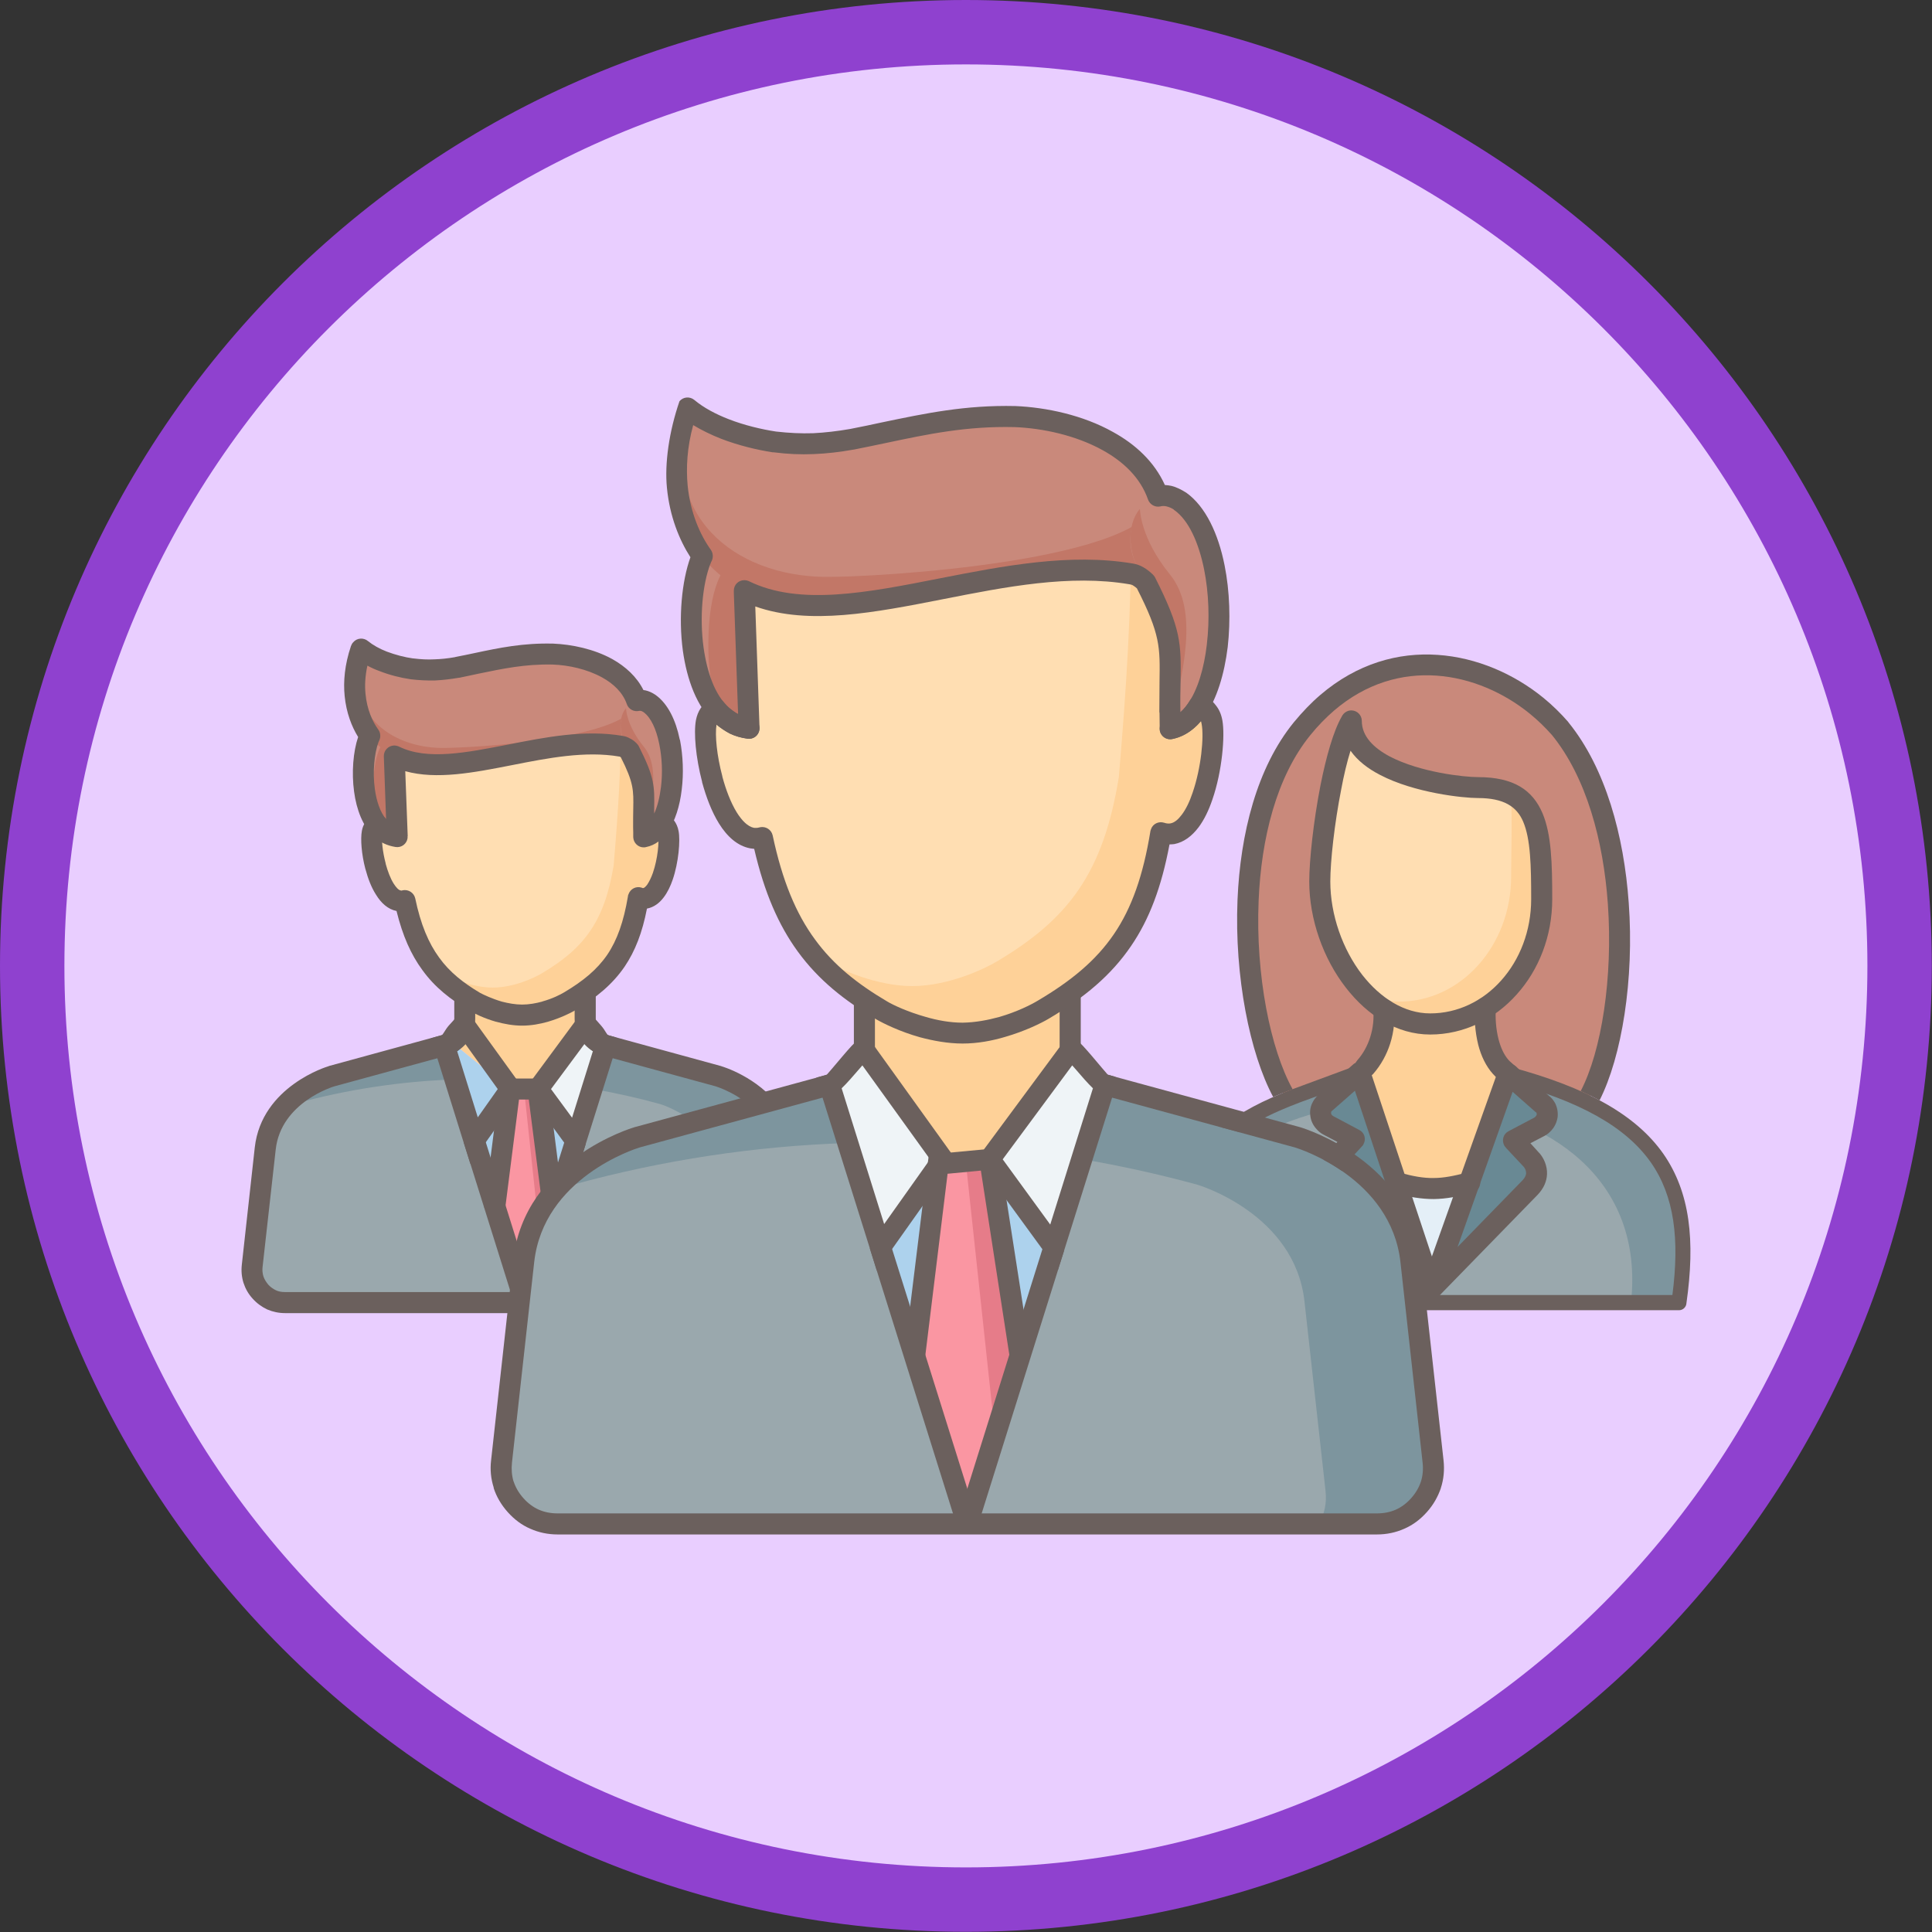 <svg width="30" height="30" viewBox="0 0 30 30" fill="none" xmlns="http://www.w3.org/2000/svg">
<rect x="0" y="0" width="30" height="30" fill="#333333" stroke="none"/>
<g clip-path="url(#clip0_1406_1603)">
<path d="M29.497 14.999C29.497 23.006 23.006 29.497 14.999 29.497C6.991 29.497 0.5 23.006 0.5 14.999C0.5 6.991 6.991 0.5 14.999 0.5C23.006 0.5 29.497 6.991 29.497 14.999Z" fill="#E9CEFF" stroke="#8F41CF"/>
<path fill-rule="evenodd" clip-rule="evenodd" d="M9.087 15.392V15.817C9.087 15.972 9.164 16.107 9.288 16.184L8.352 16.942H7.95L7.014 16.184C7.137 16.107 7.215 15.972 7.215 15.817V15.458C7.267 15.492 7.321 15.524 7.376 15.556C7.476 15.616 7.798 15.762 8.108 15.762C8.429 15.762 8.74 15.613 8.843 15.55C8.929 15.498 9.012 15.447 9.087 15.392Z" fill="#FED198"/>
<path fill-rule="evenodd" clip-rule="evenodd" d="M6.124 11.7C6.184 9.943 9.963 9.788 10.023 11.7C10.023 12.116 10.017 12.486 10.006 12.811C10.109 12.751 10.339 12.722 10.379 12.934C10.422 13.178 10.284 14.068 9.911 13.939C9.773 14.775 9.475 15.177 8.843 15.55C8.74 15.613 8.43 15.762 8.108 15.762C7.798 15.762 7.476 15.616 7.376 15.556C6.813 15.225 6.469 14.838 6.288 13.985C5.914 14.083 5.731 13.19 5.78 12.931C5.811 12.753 6.035 12.748 6.147 12.785C6.133 12.466 6.124 12.104 6.124 11.7Z" fill="#FED198"/>
<path fill-rule="evenodd" clip-rule="evenodd" d="M6.124 11.7C6.173 10.293 8.599 9.914 9.598 10.795C9.624 10.893 9.641 10.996 9.644 11.105C9.644 11.921 9.598 12.621 9.529 13.437C9.386 14.307 9.073 14.723 8.415 15.113C8.309 15.177 7.985 15.335 7.651 15.335C7.327 15.335 6.994 15.182 6.888 15.119C6.833 15.088 6.782 15.056 6.73 15.021C6.529 14.769 6.385 14.444 6.288 13.985C5.914 14.083 5.731 13.19 5.78 12.931C5.811 12.753 6.035 12.748 6.147 12.785C6.133 12.466 6.124 12.104 6.124 11.7Z" fill="#FFDEB2"/>
<path fill-rule="evenodd" clip-rule="evenodd" d="M5.645 12.027C5.645 12.966 6.167 12.992 6.167 12.992L6.121 11.737C6.104 11.229 5.86 11.117 5.728 11.459C5.679 11.585 5.645 11.774 5.645 12.027Z" fill="#C9897B"/>
<path fill-rule="evenodd" clip-rule="evenodd" d="M5.92 12.874C6.044 12.986 6.167 12.992 6.167 12.992L6.121 11.737C6.118 11.631 6.104 11.542 6.084 11.47C6.012 11.453 5.935 11.516 5.88 11.662C5.831 11.789 5.797 11.978 5.797 12.231C5.797 12.527 5.848 12.73 5.92 12.874Z" fill="#C27767"/>
<path fill-rule="evenodd" clip-rule="evenodd" d="M10.023 12.13C10.023 12.13 9.874 11.625 9.644 11.588C8.292 11.358 6.713 12.371 5.843 11.545C5.624 11.335 5.357 10.792 5.607 10.078C5.607 10.078 6.15 10.543 7.106 10.362C7.45 10.296 8.964 9.836 9.65 10.546C9.963 10.867 9.977 11.114 10.023 11.7V12.13Z" fill="#C27767"/>
<path fill-rule="evenodd" clip-rule="evenodd" d="M5.607 10.078C5.607 10.078 6.15 10.543 7.106 10.362C7.45 10.296 8.964 9.836 9.65 10.546C9.719 10.614 9.839 10.746 9.885 10.879C9.851 11.476 7.293 11.619 6.848 11.614C6.049 11.599 5.34 11.074 5.607 10.078Z" fill="#C9897B"/>
<path fill-rule="evenodd" clip-rule="evenodd" d="M8.206 16.942L7.789 20.227H9.239L8.51 16.911H8.392L8.352 16.942H8.206Z" fill="#ADD2ED"/>
<path fill-rule="evenodd" clip-rule="evenodd" d="M9.997 12.995C9.974 12.099 10.083 12.254 9.69 11.502C9.512 11.163 9.793 10.721 10.089 10.927C10.589 11.28 10.551 12.883 9.997 12.995Z" fill="#C9897B"/>
<path fill-rule="evenodd" clip-rule="evenodd" d="M9.997 12.995C9.974 12.099 10.083 12.254 9.69 11.502C9.632 11.39 9.595 11.146 9.721 10.996C9.721 10.996 9.721 11.255 9.994 11.591C10.267 11.924 10.106 12.498 9.997 12.995Z" fill="#C27767"/>
<path fill-rule="evenodd" clip-rule="evenodd" d="M9.288 16.184C9.325 16.204 9.363 16.222 9.406 16.233L11.157 16.713C11.157 16.713 12.09 16.988 12.185 17.835L12.389 19.658C12.403 19.808 12.36 19.943 12.26 20.055C12.159 20.169 12.03 20.227 11.878 20.227C9.532 20.227 6.773 20.227 4.424 20.227C4.275 20.227 4.146 20.169 4.043 20.055C3.942 19.943 3.899 19.808 3.916 19.658L4.117 17.835C4.212 16.988 5.145 16.713 5.145 16.713L6.899 16.233C6.942 16.222 6.98 16.204 7.014 16.184L7.95 16.942H8.352L9.288 16.184Z" fill="#ADD2ED"/>
<path fill-rule="evenodd" clip-rule="evenodd" d="M7.916 16.911L7.494 20.227H8.777L8.355 16.911H7.916Z" fill="#FA96A2"/>
<path fill-rule="evenodd" clip-rule="evenodd" d="M8.171 17.227L8.481 20.135L8.435 20.227H8.777L8.361 16.951L8.358 16.936L8.355 16.911H8.137L8.14 16.942L8.171 17.227Z" fill="#E67C89"/>
<path fill-rule="evenodd" clip-rule="evenodd" d="M6.899 16.233L5.145 16.713C5.145 16.713 4.212 16.988 4.117 17.835L3.916 19.658C3.899 19.808 3.942 19.943 4.043 20.055C4.146 20.169 4.275 20.227 4.427 20.227H8.151L7.396 17.815L6.899 16.233Z" fill="#9AA8AD"/>
<path fill-rule="evenodd" clip-rule="evenodd" d="M6.899 16.233L5.145 16.713C5.145 16.713 4.694 16.845 4.39 17.209C4.49 17.163 4.562 17.143 4.562 17.143C5.389 16.916 6.227 16.79 7.066 16.761L6.899 16.233Z" fill="#7D959E"/>
<path fill-rule="evenodd" clip-rule="evenodd" d="M9.406 16.233L11.157 16.713C11.157 16.713 12.09 16.988 12.185 17.835L12.389 19.658C12.403 19.808 12.36 19.943 12.259 20.055C12.159 20.169 12.03 20.227 11.878 20.227H8.151L8.909 17.815L9.406 16.233Z" fill="#9AA8AD"/>
<path fill-rule="evenodd" clip-rule="evenodd" d="M9.406 16.233L11.157 16.713C11.157 16.713 12.09 16.988 12.185 17.835L12.389 19.658C12.403 19.808 12.36 19.943 12.26 20.055C12.159 20.169 12.03 20.227 11.878 20.227H11.347C11.401 20.138 11.421 20.037 11.41 19.928L11.22 18.206C11.131 17.402 10.247 17.143 10.247 17.143C9.897 17.046 9.546 16.968 9.193 16.908L9.406 16.233Z" fill="#7D959E"/>
<path fill-rule="evenodd" clip-rule="evenodd" d="M9.096 15.909L8.355 16.911L8.941 17.712L9.406 16.233C9.363 16.222 9.133 15.929 9.096 15.909Z" fill="#EFF4F7"/>
<path d="M24.226 11.315C25.504 12.883 25.297 16.201 24.562 17.229L20.037 17.163C19.305 16.138 18.941 12.883 20.221 11.315C21.499 9.744 23.33 10.27 24.226 11.315Z" fill="#C9897B"/>
<path d="M21.114 16.652L20.132 17.014C18.496 17.626 18.068 18.49 18.409 20.227H26.072C26.342 18.338 25.768 17.31 23.431 16.684C22.46 16.466 21.114 16.652 21.114 16.652Z" fill="#7D959E"/>
<path d="M18.303 18.941C18.292 19.245 18.329 19.813 18.409 20.227H25.326C25.745 16.371 19.331 16.253 18.303 18.941Z" fill="#9AA8AD"/>
<path d="M20.982 11.194C20.698 11.677 20.494 13.121 20.494 13.687C20.494 14.757 21.252 15.9 22.208 15.9C23.164 15.9 23.939 15.033 23.939 13.962C23.939 12.891 23.905 12.228 22.949 12.228C22.596 12.228 20.982 12.039 20.982 11.194Z" fill="#FED198"/>
<path d="M20.982 11.194C20.698 11.677 20.494 13.121 20.494 13.687C20.494 14.327 20.767 14.996 21.192 15.429C21.361 15.51 21.542 15.553 21.728 15.553C22.687 15.553 23.465 14.683 23.465 13.609C23.465 13.23 23.483 12.768 23.462 12.326C23.331 12.262 23.164 12.228 22.949 12.228C22.596 12.228 20.982 12.039 20.982 11.194Z" fill="#FFDEB2"/>
<path d="M21.487 15.673C21.51 15.932 21.444 16.293 21.2 16.569C21.174 16.598 21.146 16.627 21.114 16.652L22.228 20.009L23.431 16.684C23.385 16.647 23.342 16.609 23.305 16.569C23.089 16.331 23.046 15.917 23.066 15.65C22.814 15.814 22.521 15.9 22.208 15.9C21.95 15.9 21.706 15.817 21.487 15.673Z" fill="#FED198"/>
<path fill-rule="evenodd" clip-rule="evenodd" d="M21.682 18.363C22.142 18.493 22.392 18.478 22.822 18.363L22.239 20.009L21.682 18.363Z" fill="#E4EFF7"/>
<path d="M16.845 22.133H18.9" stroke="#6B605D" stroke-width="1" stroke-linecap="round" stroke-linejoin="round"/>
<path fill-rule="evenodd" clip-rule="evenodd" d="M23.417 16.672L23.956 17.146C24.071 17.25 24.04 17.425 23.902 17.496L23.5 17.709L23.778 18.01C23.841 18.076 23.933 18.257 23.758 18.438L22.228 20.009L23.417 16.672Z" fill="#698994"/>
<path fill-rule="evenodd" clip-rule="evenodd" d="M21.114 16.652L20.577 17.126C20.459 17.229 20.494 17.404 20.629 17.476L21.031 17.689L20.752 17.99C20.692 18.056 20.603 18.234 20.772 18.418L22.228 20.009L21.114 16.652Z" fill="#698994"/>
<path fill-rule="evenodd" clip-rule="evenodd" d="M16.618 15.409V16.136C16.618 16.4 16.75 16.629 16.962 16.759L15.363 18.053H14.677L13.078 16.759C13.29 16.629 13.422 16.4 13.422 16.136V15.521C13.508 15.579 13.6 15.636 13.692 15.691C13.864 15.791 14.413 16.044 14.947 16.041C15.492 16.041 16.024 15.782 16.199 15.679C16.348 15.59 16.489 15.501 16.618 15.409Z" fill="#FED198"/>
<path fill-rule="evenodd" clip-rule="evenodd" d="M11.556 9.101C11.659 6.104 18.111 5.84 18.214 9.101C18.214 9.816 18.206 10.445 18.188 11.002C18.361 10.899 18.754 10.85 18.82 11.214C18.898 11.628 18.662 13.15 18.025 12.928C17.789 14.358 17.278 15.042 16.199 15.679C16.024 15.782 15.492 16.041 14.947 16.041C14.413 16.044 13.864 15.791 13.692 15.691C12.733 15.125 12.148 14.462 11.838 13.006C11.2 13.175 10.884 11.651 10.968 11.209C11.025 10.904 11.407 10.893 11.599 10.959C11.57 10.411 11.556 9.796 11.556 9.101Z" fill="#FED198"/>
<path fill-rule="evenodd" clip-rule="evenodd" d="M11.556 9.101C11.639 6.704 15.785 6.055 17.491 7.562C17.534 7.726 17.562 7.901 17.568 8.088C17.568 9.483 17.491 10.68 17.373 12.07C17.129 13.557 16.595 14.269 15.47 14.935C15.289 15.042 14.735 15.309 14.169 15.312C13.612 15.312 13.04 15.05 12.863 14.944C12.771 14.889 12.679 14.832 12.593 14.775C12.251 14.344 12.004 13.79 11.838 13.006C11.2 13.175 10.884 11.651 10.968 11.209C11.025 10.904 11.407 10.893 11.599 10.959C11.57 10.411 11.556 9.796 11.556 9.101Z" fill="#FFDEB2"/>
<path fill-rule="evenodd" clip-rule="evenodd" d="M10.741 9.664C10.741 11.269 11.631 11.309 11.631 11.309L11.553 9.167C11.524 8.3 11.105 8.108 10.881 8.691C10.798 8.909 10.741 9.231 10.741 9.664Z" fill="#C9897B"/>
<path fill-rule="evenodd" clip-rule="evenodd" d="M11.206 11.108C11.421 11.301 11.631 11.309 11.631 11.309L11.553 9.167C11.547 8.986 11.525 8.831 11.487 8.711C11.367 8.685 11.235 8.791 11.14 9.041C11.057 9.256 10.999 9.578 10.999 10.014C10.999 10.517 11.088 10.867 11.206 11.108Z" fill="#C27767"/>
<path fill-rule="evenodd" clip-rule="evenodd" d="M18.214 9.842C18.214 9.842 17.959 8.978 17.565 8.912C15.257 8.521 12.564 10.253 11.079 8.837C10.706 8.481 10.25 7.554 10.675 6.336C10.675 6.336 11.602 7.129 13.233 6.822C13.824 6.71 16.408 5.923 17.58 7.132C18.111 7.683 18.137 8.105 18.214 9.101V9.842Z" fill="#C27767"/>
<path fill-rule="evenodd" clip-rule="evenodd" d="M10.675 6.336C10.675 6.336 11.602 7.129 13.233 6.822C13.824 6.71 16.408 5.923 17.58 7.132C17.697 7.255 17.898 7.476 17.982 7.703C17.918 8.722 13.552 8.969 12.794 8.958C11.427 8.935 10.218 8.036 10.675 6.336Z" fill="#C9897B"/>
<path fill-rule="evenodd" clip-rule="evenodd" d="M15.113 18.053L14.399 23.663H16.879L15.633 18.002H15.432L15.363 18.053H15.113Z" fill="#ADD2ED"/>
<path fill-rule="evenodd" clip-rule="evenodd" d="M18.168 11.318C18.131 9.788 18.317 10.049 17.646 8.765C17.344 8.188 17.824 7.43 18.326 7.786C19.182 8.389 19.119 11.126 18.168 11.318Z" fill="#C9897B"/>
<path fill-rule="evenodd" clip-rule="evenodd" d="M18.168 11.318C18.131 9.788 18.318 10.049 17.646 8.765C17.545 8.576 17.485 8.157 17.7 7.901C17.703 7.904 17.7 8.346 18.165 8.918C18.631 9.489 18.358 10.471 18.168 11.318Z" fill="#C27767"/>
<path fill-rule="evenodd" clip-rule="evenodd" d="M16.962 16.759C17.023 16.796 17.089 16.825 17.16 16.845L20.152 17.663C20.152 17.663 21.746 18.134 21.906 19.581L22.251 22.693C22.28 22.949 22.205 23.181 22.036 23.371C21.863 23.563 21.639 23.663 21.381 23.663C17.376 23.663 12.664 23.663 8.659 23.663C8.401 23.663 8.177 23.563 8.005 23.371C7.835 23.181 7.761 22.949 7.789 22.693L8.134 19.581C8.295 18.134 9.885 17.663 9.885 17.663L12.88 16.845C12.951 16.825 13.018 16.796 13.078 16.759L14.677 18.053H15.363L16.962 16.759Z" fill="#ADD2ED"/>
<path fill-rule="evenodd" clip-rule="evenodd" d="M14.62 18.002L13.899 23.663H16.087L15.366 18.002H14.62Z" fill="#FA96A2"/>
<path fill-rule="evenodd" clip-rule="evenodd" d="M15.05 18.541L15.584 23.509L15.507 23.663H16.087L15.375 18.071L15.372 18.045L15.366 18.002H14.993L14.998 18.053L15.05 18.541Z" fill="#E67C89"/>
<path fill-rule="evenodd" clip-rule="evenodd" d="M12.88 16.845L9.885 17.663C9.885 17.663 8.295 18.134 8.134 19.581L7.789 22.693C7.761 22.949 7.835 23.181 8.005 23.371C8.177 23.563 8.401 23.663 8.659 23.663H15.019L13.727 19.546L12.88 16.845Z" fill="#9AA8AD"/>
<path fill-rule="evenodd" clip-rule="evenodd" d="M12.88 16.845L9.885 17.663C9.885 17.663 9.119 17.89 8.593 18.513C8.771 18.432 8.889 18.398 8.889 18.398C10.304 18.01 11.734 17.795 13.164 17.749L12.88 16.845Z" fill="#7D959E"/>
<path fill-rule="evenodd" clip-rule="evenodd" d="M17.16 16.845L20.152 17.663C20.152 17.663 21.746 18.134 21.906 19.581L22.251 22.693C22.28 22.949 22.205 23.181 22.036 23.371C21.863 23.563 21.639 23.663 21.381 23.663H15.019L16.311 19.546L17.16 16.845Z" fill="#9AA8AD"/>
<path fill-rule="evenodd" clip-rule="evenodd" d="M17.16 16.845L20.152 17.663C20.152 17.663 21.746 18.134 21.906 19.581L22.251 22.693C22.28 22.949 22.205 23.181 22.036 23.371C21.863 23.563 21.639 23.663 21.381 23.663H20.477C20.568 23.511 20.603 23.339 20.583 23.152L20.256 20.21C20.106 18.843 18.599 18.398 18.599 18.398C18.002 18.234 17.399 18.102 16.799 17.999L17.16 16.845Z" fill="#7D959E"/>
<path fill-rule="evenodd" clip-rule="evenodd" d="M13.408 16.288L14.64 18.002L13.672 19.368L12.88 16.845C12.951 16.825 13.348 16.325 13.408 16.288Z" fill="#EFF4F7"/>
<path fill-rule="evenodd" clip-rule="evenodd" d="M16.632 16.288L15.366 18.002L16.368 19.371L17.16 16.845C17.089 16.825 16.692 16.325 16.632 16.288Z" fill="#EFF4F7"/>
<path d="M9.251 15.392V15.817C9.251 15.866 9.262 15.912 9.285 15.949C9.305 15.989 9.337 16.021 9.374 16.044L9.205 16.322C9.116 16.268 9.047 16.193 8.998 16.107C8.952 16.021 8.923 15.923 8.923 15.817V15.392H9.251ZM6.931 16.044C6.968 16.021 7 15.989 7.02 15.949C7.04 15.912 7.054 15.866 7.054 15.817V15.458H7.379V15.817C7.379 15.923 7.353 16.021 7.307 16.107C7.258 16.193 7.186 16.268 7.1 16.322L6.931 16.044Z" fill="#6B605D"/>
<path d="M10.21 12.937C10.207 12.937 10.204 12.934 10.201 12.934C10.118 12.903 10.078 12.808 10.109 12.725C10.144 12.639 10.238 12.598 10.322 12.63C10.376 12.653 10.428 12.687 10.468 12.742C10.5 12.785 10.525 12.839 10.537 12.905C10.566 13.052 10.537 13.394 10.445 13.661C10.411 13.761 10.365 13.856 10.307 13.933C10.238 14.025 10.152 14.088 10.049 14.108H10.046C9.974 14.482 9.862 14.769 9.699 15.01C9.512 15.283 9.262 15.492 8.926 15.691C8.857 15.731 8.702 15.808 8.516 15.863L8.507 15.866C8.386 15.9 8.249 15.926 8.108 15.926C7.967 15.926 7.829 15.9 7.706 15.866H7.703C7.519 15.814 7.361 15.736 7.293 15.696C6.994 15.521 6.75 15.329 6.558 15.062C6.382 14.823 6.253 14.533 6.158 14.149V14.146C6.024 14.12 5.917 14.022 5.837 13.89C5.765 13.778 5.713 13.638 5.676 13.5L5.673 13.491C5.613 13.264 5.596 13.026 5.619 12.903C5.627 12.854 5.645 12.808 5.67 12.774C5.67 12.774 5.765 12.679 5.771 12.673C5.846 12.624 5.946 12.644 5.995 12.722C6.044 12.796 6.018 12.9 5.943 12.949C5.943 12.951 5.94 12.957 5.937 12.96C5.923 13.046 5.94 13.224 5.989 13.408V13.414C6.021 13.529 6.061 13.638 6.113 13.721C6.15 13.778 6.187 13.821 6.222 13.827H6.225C6.23 13.83 6.236 13.83 6.245 13.827L6.253 13.824C6.342 13.807 6.428 13.862 6.448 13.951C6.532 14.355 6.655 14.645 6.819 14.869C6.982 15.096 7.195 15.263 7.456 15.418C7.511 15.447 7.637 15.507 7.792 15.553C7.893 15.579 8.002 15.599 8.108 15.599C8.214 15.599 8.323 15.579 8.418 15.553L8.424 15.55C8.579 15.507 8.702 15.444 8.76 15.409C9.055 15.234 9.271 15.056 9.429 14.826C9.584 14.597 9.684 14.312 9.75 13.922C9.75 13.91 9.753 13.899 9.759 13.887C9.788 13.801 9.879 13.755 9.966 13.784C9.974 13.79 9.983 13.79 9.989 13.79C10.006 13.787 10.026 13.767 10.049 13.738C10.08 13.692 10.112 13.629 10.138 13.554C10.213 13.336 10.238 13.072 10.218 12.963C10.215 12.951 10.213 12.943 10.21 12.937Z" fill="#6B605D"/>
<path d="M5.963 13.098C5.912 13.075 5.866 13.043 5.82 13.003L5.811 12.995C5.636 12.839 5.535 12.572 5.498 12.291C5.458 11.995 5.484 11.671 5.561 11.444C5.461 11.283 5.378 11.068 5.352 10.81C5.329 10.583 5.352 10.322 5.449 10.034C5.458 10.011 5.467 9.991 5.484 9.974C5.541 9.905 5.645 9.897 5.713 9.954C5.791 10.017 5.894 10.075 6.006 10.118C6.141 10.169 6.288 10.207 6.414 10.224H6.42C6.535 10.238 6.644 10.244 6.747 10.238C6.85 10.235 6.954 10.224 7.066 10.204L7.074 10.201C7.192 10.178 7.278 10.161 7.359 10.143C7.763 10.057 8.122 9.983 8.585 9.994H8.59C8.88 10.006 9.225 10.078 9.509 10.235C9.713 10.35 9.888 10.508 9.991 10.715C10.003 10.718 10.014 10.718 10.026 10.721C10.072 10.732 10.121 10.752 10.169 10.784L10.181 10.792C10.37 10.927 10.494 11.183 10.554 11.479C10.557 11.484 10.557 11.49 10.56 11.496C10.606 11.737 10.617 12.01 10.586 12.259C10.557 12.515 10.482 12.753 10.367 12.917C10.281 13.04 10.172 13.124 10.037 13.152C10.026 13.155 10.014 13.158 10 13.158C9.911 13.161 9.836 13.089 9.833 13C9.833 12.949 9.833 12.894 9.831 12.842V12.839C9.831 12.73 9.831 12.641 9.833 12.564C9.839 12.268 9.839 12.153 9.641 11.76C9.638 11.757 9.633 11.754 9.627 11.751H9.63C9.624 11.748 9.621 11.748 9.618 11.748C9.087 11.657 8.507 11.771 7.95 11.881C7.353 11.998 6.782 12.11 6.293 11.975L6.331 12.986H6.328C6.331 12.997 6.328 13.006 6.328 13.018C6.314 13.107 6.23 13.167 6.141 13.152C6.075 13.141 6.018 13.124 5.963 13.098ZM5.995 12.719L5.96 11.743C5.958 11.654 6.029 11.579 6.118 11.576C6.144 11.576 6.173 11.582 6.196 11.593C6.632 11.809 7.241 11.688 7.887 11.562C8.47 11.447 9.081 11.326 9.67 11.427C9.71 11.433 9.75 11.447 9.788 11.47C9.825 11.487 9.856 11.513 9.885 11.542C9.902 11.559 9.914 11.576 9.922 11.593C10.166 12.076 10.164 12.208 10.158 12.567V12.633C10.21 12.521 10.244 12.377 10.264 12.219C10.29 12.004 10.281 11.769 10.238 11.559L10.235 11.545C10.19 11.324 10.109 11.143 9.994 11.059L9.986 11.054C9.974 11.045 9.963 11.042 9.951 11.039C9.94 11.037 9.931 11.037 9.922 11.039C9.842 11.057 9.759 11.011 9.733 10.933C9.67 10.752 9.526 10.617 9.351 10.52C9.116 10.39 8.826 10.327 8.579 10.319C8.154 10.31 7.812 10.382 7.425 10.462C7.324 10.485 7.218 10.505 7.138 10.523L7.12 10.525C6.997 10.546 6.876 10.56 6.759 10.566C6.632 10.569 6.509 10.563 6.38 10.548L6.368 10.546C6.222 10.525 6.049 10.482 5.889 10.419C5.825 10.396 5.762 10.367 5.705 10.336C5.67 10.497 5.662 10.646 5.676 10.778C5.699 11.014 5.782 11.203 5.874 11.329C5.909 11.378 5.914 11.441 5.891 11.493L5.886 11.504L5.883 11.51L5.88 11.519L5.877 11.524C5.811 11.705 5.785 11.987 5.82 12.248C5.846 12.438 5.903 12.613 5.995 12.719Z" fill="#6B605D"/>
<path d="M8.43 18.788L8.211 17.074H8.059L7.841 18.791L7.519 18.751L7.755 16.891L7.775 16.747H7.916H8.355H8.498L8.516 16.891L8.717 18.464C8.616 18.559 8.519 18.668 8.43 18.788Z" fill="#6B605D"/>
<path d="M9.225 16.331C9.142 16.296 9.104 16.202 9.139 16.118C9.176 16.035 9.271 15.998 9.354 16.035L9.457 16.078L11.2 16.555L11.206 16.558C11.209 16.558 11.766 16.721 12.104 17.186L11.763 17.281C11.49 16.98 11.111 16.868 11.111 16.868L9.363 16.391C9.354 16.388 9.348 16.385 9.34 16.382L9.225 16.331ZM7.993 20.39H4.424C4.33 20.39 4.235 20.37 4.149 20.333C4.065 20.293 3.988 20.238 3.922 20.164C3.856 20.092 3.81 20.009 3.781 19.92C3.753 19.831 3.744 19.736 3.755 19.638L3.956 17.818C4.063 16.862 5.096 16.558 5.096 16.558L5.111 16.552L6.856 16.075C6.871 16.072 6.882 16.067 6.894 16.064C6.908 16.058 6.919 16.052 6.928 16.044C7.005 15.998 7.106 16.021 7.152 16.098C7.201 16.173 7.178 16.273 7.1 16.322C7.077 16.337 7.049 16.351 7.023 16.362C6.997 16.374 6.968 16.382 6.942 16.391L5.194 16.868C5.191 16.868 4.361 17.112 4.281 17.852L4.077 19.676C4.071 19.727 4.077 19.776 4.091 19.822C4.106 19.865 4.132 19.908 4.166 19.948C4.2 19.986 4.241 20.014 4.284 20.035C4.324 20.055 4.373 20.063 4.424 20.063H8.03L7.993 20.39Z" fill="#6B605D"/>
<path d="M7.338 15.814L8.062 16.816L8.128 16.911L8.062 17.006L7.496 17.804L7.304 18.073L7.206 17.761L6.744 16.282L6.692 16.121L6.856 16.075C6.879 16.07 6.905 16.001 6.965 15.929C7.031 15.857 7.086 15.791 7.12 15.768L7.25 15.688L7.338 15.814ZM7.729 16.911L7.192 16.164C7.158 16.204 7.12 16.247 7.086 16.282L7.419 17.35L7.729 16.911Z" fill="#6B605D"/>
<path d="M9.11 16.164L8.556 16.911L8.883 17.356L9.219 16.282C9.182 16.245 9.144 16.204 9.11 16.164ZM8.226 16.813L8.966 15.811L9.055 15.691L9.182 15.768C9.219 15.791 9.274 15.857 9.337 15.929C9.4 16.001 9.423 16.07 9.446 16.075L9.569 16.11V16.233V16.256L9.561 16.282L9.096 17.761L9.001 18.068L8.809 17.809L8.223 17.005L8.154 16.911L8.226 16.813Z" fill="#6B605D"/>
<path d="M7.996 20.178L8.028 20.078L8.016 20.184L7.996 20.178ZM8.435 18.783L8.786 17.663L9.096 17.761L8.935 18.277C8.757 18.412 8.582 18.579 8.435 18.783Z" fill="#6B605D"/>
<path d="M7.996 20.276L7.201 17.741L7.514 17.643L8.102 19.52C8.085 19.587 8.074 19.655 8.068 19.73L8.008 20.273L7.996 20.276Z" fill="#6B605D"/>
<path d="M19.77 17.034C19.409 16.362 19.167 15.165 19.216 13.974C19.259 12.949 19.515 11.921 20.092 11.214C20.224 11.054 20.362 10.91 20.503 10.79C21.074 10.302 21.714 10.126 22.326 10.169C22.931 10.21 23.511 10.465 23.965 10.835C24.106 10.95 24.235 11.077 24.35 11.209L24.355 11.217C24.933 11.929 25.217 12.977 25.291 14.02C25.378 15.214 25.182 16.408 24.838 17.086C24.746 17.037 24.648 16.988 24.545 16.942C24.869 16.319 25.047 15.185 24.967 14.04C24.898 13.055 24.634 12.073 24.1 11.415C23.997 11.298 23.882 11.186 23.758 11.085C23.354 10.755 22.84 10.528 22.305 10.491C21.771 10.454 21.215 10.606 20.715 11.034C20.589 11.143 20.465 11.269 20.347 11.415C19.819 12.064 19.584 13.023 19.544 13.985C19.495 15.142 19.727 16.293 20.072 16.914C19.966 16.951 19.865 16.994 19.77 17.034Z" fill="#6B605D"/>
<path d="M21.143 16.767L20.172 17.123L20.166 17.126C19.799 17.264 19.498 17.413 19.253 17.582L18.966 17.505C19.251 17.275 19.621 17.08 20.083 16.908L20.092 16.905L21.071 16.543C21.08 16.54 21.088 16.538 21.097 16.538C21.1 16.538 21.151 16.529 21.24 16.52C21.229 16.538 21.215 16.555 21.2 16.569C21.174 16.598 21.146 16.627 21.114 16.652L21.151 16.767H21.143ZM23.276 16.535C23.333 16.543 23.391 16.555 23.448 16.566C23.451 16.566 23.457 16.569 23.46 16.569C24.657 16.891 25.406 17.318 25.826 17.913C26.245 18.513 26.325 19.265 26.187 20.235C26.184 20.296 26.133 20.345 26.072 20.345H21.909L21.884 20.109H25.969C26.081 19.242 26.001 18.573 25.633 18.048C25.248 17.502 24.542 17.1 23.399 16.796H23.396L23.391 16.793L23.431 16.684C23.385 16.647 23.342 16.609 23.305 16.569C23.296 16.558 23.285 16.546 23.276 16.535Z" fill="#6B605D"/>
<path d="M21.324 15.688C21.318 15.596 21.384 15.518 21.473 15.51C21.562 15.504 21.642 15.57 21.648 15.659C21.662 15.82 21.648 16.015 21.585 16.21C21.533 16.371 21.447 16.535 21.321 16.678C21.26 16.744 21.157 16.753 21.091 16.692C21.025 16.632 21.016 16.529 21.077 16.463C21.171 16.357 21.235 16.233 21.275 16.11C21.324 15.96 21.335 15.808 21.324 15.688ZM23.529 16.552C23.6 16.606 23.615 16.71 23.56 16.782C23.506 16.853 23.405 16.868 23.333 16.813C23.305 16.793 23.279 16.77 23.256 16.75C23.233 16.73 23.21 16.704 23.184 16.678C23.072 16.555 22.997 16.391 22.954 16.224C22.903 16.018 22.891 15.803 22.903 15.639C22.908 15.55 22.989 15.481 23.078 15.487C23.167 15.495 23.236 15.573 23.227 15.662C23.218 15.797 23.227 15.975 23.27 16.141C23.302 16.262 23.351 16.377 23.425 16.46C23.44 16.474 23.454 16.491 23.474 16.506C23.491 16.523 23.509 16.538 23.529 16.552Z" fill="#6B605D"/>
<path d="M21.639 18.521C21.553 18.495 21.502 18.407 21.525 18.32C21.55 18.234 21.639 18.183 21.726 18.206C21.941 18.266 22.105 18.295 22.262 18.292C22.418 18.292 22.578 18.26 22.782 18.206C22.868 18.183 22.957 18.234 22.98 18.32C23.003 18.409 22.951 18.498 22.865 18.521C22.639 18.582 22.455 18.616 22.265 18.619C22.076 18.619 21.883 18.59 21.639 18.521Z" fill="#6B605D"/>
<path d="M23.526 16.549L24.063 17.026C24.068 17.028 24.071 17.031 24.074 17.034C24.106 17.063 24.129 17.097 24.149 17.132C24.183 17.201 24.195 17.278 24.186 17.35C24.175 17.422 24.143 17.494 24.094 17.548C24.091 17.554 24.086 17.557 24.083 17.56C24.054 17.591 24.02 17.62 23.979 17.64L23.764 17.752L23.899 17.901C23.902 17.904 23.908 17.907 23.91 17.913C23.965 17.976 24.028 18.096 24.022 18.234C24.017 18.338 23.977 18.447 23.876 18.553L22.346 20.123C22.282 20.187 22.179 20.189 22.116 20.126C22.067 20.08 22.056 20.012 22.076 19.954L23.265 16.618C23.293 16.535 23.388 16.489 23.471 16.52C23.491 16.526 23.509 16.538 23.526 16.552V16.549ZM23.847 17.27L23.488 16.954L22.633 19.363L23.643 18.326C23.681 18.286 23.695 18.249 23.698 18.22C23.698 18.18 23.681 18.145 23.666 18.125L23.661 18.119L23.382 17.821V17.818C23.371 17.809 23.365 17.798 23.356 17.784C23.316 17.703 23.345 17.605 23.425 17.565L23.827 17.353C23.833 17.347 23.839 17.344 23.844 17.338L23.847 17.333C23.856 17.324 23.862 17.316 23.862 17.304C23.864 17.298 23.862 17.29 23.859 17.284C23.859 17.278 23.856 17.275 23.853 17.273L23.847 17.27Z" fill="#6B605D"/>
<path d="M21.039 16.937L20.683 17.25L20.68 17.252C20.678 17.255 20.675 17.258 20.672 17.261C20.669 17.27 20.669 17.278 20.669 17.284C20.669 17.295 20.675 17.307 20.683 17.316C20.689 17.321 20.695 17.327 20.706 17.333L21.105 17.545C21.186 17.585 21.217 17.683 21.174 17.763C21.169 17.778 21.16 17.789 21.151 17.798H21.148V17.801L20.873 18.099C20.858 18.117 20.841 18.145 20.838 18.183C20.738 18.114 20.64 18.056 20.551 18.01C20.574 17.953 20.606 17.91 20.632 17.881L20.767 17.732L20.554 17.62C20.508 17.597 20.471 17.565 20.439 17.528C20.388 17.471 20.356 17.402 20.347 17.33C20.336 17.255 20.347 17.181 20.385 17.112C20.402 17.077 20.428 17.046 20.456 17.014C20.459 17.011 20.465 17.008 20.468 17.006L21.008 16.532C21.022 16.517 21.042 16.506 21.062 16.497C21.148 16.471 21.24 16.517 21.269 16.601L22.383 19.957C22.403 20.017 22.386 20.083 22.337 20.129C22.271 20.189 22.168 20.184 22.107 20.118L21.852 19.839L21.84 19.73C21.82 19.535 21.771 19.357 21.705 19.196L21.835 19.337L21.039 16.937Z" fill="#6B605D"/>
<path d="M20.971 11.657C20.916 11.832 20.867 12.039 20.827 12.254C20.721 12.791 20.657 13.376 20.657 13.687C20.657 14.203 20.847 14.743 21.154 15.139C21.433 15.495 21.803 15.736 22.208 15.736C22.639 15.736 23.029 15.541 23.31 15.225C23.598 14.904 23.776 14.456 23.776 13.962C23.776 13.445 23.767 13.029 23.652 12.759C23.552 12.524 23.351 12.392 22.949 12.392C22.716 12.392 21.961 12.311 21.43 12.033C21.24 11.935 21.08 11.812 20.971 11.657ZM20.505 12.191C20.591 11.76 20.703 11.355 20.835 11.126C20.861 11.071 20.919 11.031 20.982 11.031C21.074 11.031 21.146 11.105 21.146 11.194C21.146 11.435 21.332 11.614 21.579 11.746C22.056 11.995 22.739 12.067 22.949 12.067C23.506 12.067 23.799 12.268 23.953 12.63C24.091 12.96 24.103 13.408 24.103 13.962C24.103 14.539 23.893 15.062 23.552 15.441C23.21 15.825 22.733 16.064 22.208 16.064C21.694 16.064 21.235 15.771 20.899 15.337C20.548 14.887 20.33 14.275 20.33 13.687C20.33 13.359 20.396 12.748 20.505 12.191Z" fill="#6B605D"/>
<path d="M16.782 15.409V16.288H16.454V15.409H16.782ZM13.259 16.288V15.521H13.586V16.288H13.259Z" fill="#6B605D"/>
<path d="M10.551 6.23C10.609 6.161 10.712 6.153 10.781 6.21C10.925 6.331 11.114 6.431 11.315 6.509C11.559 6.604 11.826 6.667 12.05 6.701C12.251 6.724 12.44 6.733 12.627 6.727C12.811 6.718 13.006 6.695 13.201 6.661C13.391 6.624 13.543 6.592 13.689 6.56C14.376 6.417 14.987 6.288 15.765 6.305C16.245 6.325 16.816 6.446 17.281 6.707C17.631 6.899 17.924 7.169 18.088 7.531C18.122 7.534 18.157 7.537 18.191 7.545C18.263 7.562 18.346 7.603 18.421 7.651C18.72 7.864 18.918 8.289 19.015 8.777C19.096 9.179 19.11 9.635 19.064 10.046C19.012 10.468 18.895 10.856 18.708 11.12C18.576 11.306 18.407 11.435 18.203 11.476C18.114 11.493 18.028 11.435 18.01 11.349C17.993 11.26 18.05 11.174 18.14 11.157C18.254 11.134 18.358 11.054 18.444 10.93C18.596 10.715 18.697 10.379 18.74 10.006V10.003C18.785 9.621 18.771 9.208 18.697 8.84C18.613 8.427 18.458 8.076 18.231 7.918L18.223 7.91C18.188 7.887 18.151 7.873 18.117 7.864C18.082 7.855 18.048 7.855 18.016 7.864C17.936 7.881 17.855 7.835 17.827 7.758C17.709 7.419 17.445 7.169 17.123 6.991C16.704 6.759 16.19 6.649 15.754 6.632H15.751C15.01 6.615 14.421 6.738 13.755 6.879C13.586 6.914 13.414 6.951 13.264 6.98L13.25 6.982C13.038 7.02 12.837 7.043 12.636 7.051C12.429 7.06 12.225 7.051 12.01 7.023H11.995C11.751 6.985 11.464 6.916 11.197 6.813C11.045 6.753 10.896 6.681 10.764 6.601C10.669 6.945 10.652 7.264 10.678 7.542C10.721 7.967 10.873 8.309 11.039 8.539C11.074 8.59 11.077 8.656 11.051 8.711L11.042 8.728L11.034 8.751L11.031 8.754C10.907 9.078 10.861 9.587 10.925 10.055C10.979 10.442 11.102 10.795 11.318 10.988L11.324 10.993C11.375 11.037 11.424 11.071 11.476 11.097C11.53 11.123 11.588 11.14 11.657 11.151C11.746 11.163 11.806 11.246 11.792 11.335C11.777 11.424 11.694 11.484 11.605 11.47C11.505 11.456 11.415 11.43 11.332 11.39C11.255 11.349 11.183 11.301 11.108 11.237L11.1 11.229C10.821 10.982 10.666 10.554 10.603 10.101C10.534 9.587 10.586 9.027 10.721 8.653C10.551 8.389 10.399 8.022 10.356 7.574C10.319 7.198 10.388 6.704 10.551 6.23Z" fill="#6B605D"/>
<path d="M15.679 21.077L15.231 18.177L14.714 18.226L14.364 21.082L14.04 21.042L14.407 18.056L14.424 17.927L14.554 17.916L15.352 17.841L15.504 17.827L15.527 17.976L16.001 21.025L15.679 21.077Z" fill="#6B605D"/>
<path d="M16.916 16.604C16.951 16.592 16.991 16.595 17.026 16.609L17.212 16.692L20.195 17.505L20.204 17.508C20.276 17.531 21.901 18.042 22.07 19.564L22.415 22.673C22.432 22.825 22.418 22.969 22.374 23.104L22.372 23.107H22.374C22.328 23.241 22.257 23.368 22.156 23.48C22.053 23.595 21.938 23.681 21.806 23.738C21.677 23.796 21.533 23.827 21.381 23.827H8.659C8.507 23.827 8.364 23.796 8.234 23.738C8.102 23.681 7.987 23.595 7.884 23.48C7.784 23.368 7.709 23.241 7.666 23.107V23.098C7.623 22.963 7.608 22.822 7.626 22.673L7.97 19.564C8.142 18.008 9.834 17.508 9.839 17.508L9.845 17.505L12.839 16.69V16.687C12.868 16.678 12.894 16.669 12.92 16.661C12.943 16.649 12.969 16.635 12.995 16.621C13.035 16.598 13.081 16.592 13.124 16.604C13.018 16.724 12.914 16.836 12.88 16.845L12.928 17L12.923 17.003L9.931 17.818C9.856 17.841 8.441 18.292 8.295 19.598L7.95 22.71C7.939 22.814 7.947 22.911 7.973 23L7.976 23.006C8.007 23.098 8.056 23.184 8.128 23.264C8.197 23.342 8.277 23.402 8.366 23.442C8.453 23.48 8.55 23.5 8.659 23.5H21.381C21.49 23.5 21.588 23.48 21.674 23.442C21.763 23.402 21.843 23.342 21.912 23.264C21.984 23.184 22.033 23.098 22.064 23.006C22.093 22.914 22.102 22.817 22.09 22.71L21.746 19.598C21.599 18.292 20.184 17.841 20.109 17.818L17.117 17.003L17.112 17L17.16 16.845C17.126 16.836 17.023 16.724 16.916 16.604Z" fill="#6B605D"/>
<path d="M13.54 16.193L14.772 17.907L14.841 18.002L14.772 18.096L13.804 19.463L13.615 19.73L13.517 19.417L12.725 16.893L12.676 16.733L12.839 16.687C12.842 16.687 12.969 16.535 13.084 16.4C13.184 16.282 13.276 16.179 13.322 16.15L13.451 16.072L13.54 16.193ZM14.442 18.002L13.391 16.543L13.331 16.612C13.244 16.713 13.15 16.822 13.069 16.899L13.729 19.007L14.442 18.002Z" fill="#6B605D"/>
<path d="M16.649 16.543L15.57 18.002L16.308 19.015L16.971 16.899C16.891 16.822 16.796 16.713 16.71 16.612L16.649 16.543ZM15.237 17.904L16.503 16.193L16.592 16.072L16.718 16.15C16.764 16.179 16.856 16.282 16.957 16.4C17.072 16.535 17.198 16.687 17.201 16.687L17.321 16.721V16.845V16.87L17.316 16.893L16.523 19.42L16.425 19.727L16.236 19.466L15.237 18.096L15.165 18.002L15.237 17.904Z" fill="#6B605D"/>
<path d="M14.864 23.615L16.21 19.322L16.523 19.42L15.177 23.712L14.864 23.615Z" fill="#6B605D"/>
<path d="M14.864 23.712L13.506 19.383L13.819 19.288L15.177 23.615L14.864 23.712Z" fill="#6B605D"/>
<path d="M18.694 10.807C18.765 10.838 18.829 10.884 18.88 10.953C18.929 11.014 18.963 11.088 18.981 11.186C19.024 11.421 18.978 11.978 18.826 12.415C18.771 12.578 18.699 12.73 18.61 12.848C18.507 12.983 18.384 13.078 18.234 13.107C18.211 13.109 18.186 13.112 18.16 13.112C18.036 13.773 17.847 14.275 17.562 14.691C17.255 15.142 16.842 15.489 16.282 15.82C16.17 15.886 15.917 16.012 15.607 16.101C15.406 16.161 15.179 16.204 14.947 16.204C14.72 16.204 14.49 16.161 14.287 16.107C13.979 16.021 13.721 15.894 13.612 15.831C13.112 15.538 12.71 15.217 12.389 14.777C12.09 14.367 11.869 13.862 11.711 13.181C11.688 13.178 11.668 13.175 11.648 13.173C11.45 13.135 11.289 12.989 11.163 12.785C11.051 12.604 10.965 12.377 10.902 12.145V12.139C10.804 11.766 10.769 11.378 10.807 11.18C10.821 11.111 10.844 11.051 10.879 10.999C10.916 10.942 10.962 10.899 11.016 10.861C11.088 10.815 11.18 10.833 11.232 10.896C11.246 10.913 11.26 10.93 11.275 10.945C11.289 10.962 11.303 10.973 11.315 10.985C11.364 11.028 11.413 11.062 11.461 11.088L11.395 9.21V9.199V9.17C11.395 9.081 11.467 9.009 11.556 9.009C11.582 9.009 11.608 9.015 11.628 9.024C12.412 9.411 13.471 9.202 14.591 8.981C15.579 8.788 16.612 8.585 17.594 8.751C17.651 8.76 17.706 8.78 17.758 8.811C17.809 8.84 17.855 8.877 17.898 8.918C17.913 8.932 17.924 8.946 17.933 8.961C18.343 9.77 18.34 9.989 18.332 10.586C18.329 10.718 18.326 10.867 18.329 11.048V11.059C18.384 11.011 18.435 10.947 18.481 10.87C18.527 10.798 18.619 10.77 18.694 10.807ZM18.659 11.243C18.656 11.226 18.653 11.212 18.648 11.197C18.608 11.246 18.564 11.289 18.516 11.326C18.427 11.398 18.323 11.45 18.211 11.473C18.2 11.476 18.188 11.479 18.174 11.479C18.085 11.482 18.01 11.41 18.008 11.321C18.008 11.24 18.005 11.157 18.005 11.074L18.002 11.054V11.051C18.002 10.867 18.005 10.712 18.005 10.58C18.013 10.049 18.019 9.851 17.654 9.136C17.634 9.119 17.617 9.104 17.597 9.093C17.58 9.081 17.56 9.076 17.54 9.073C16.615 8.915 15.613 9.113 14.654 9.302C13.583 9.512 12.567 9.713 11.728 9.417L11.794 11.306C11.794 11.315 11.791 11.326 11.791 11.335C11.777 11.424 11.694 11.484 11.605 11.47C11.504 11.456 11.415 11.43 11.332 11.39C11.26 11.352 11.191 11.306 11.126 11.252C11.1 11.415 11.131 11.734 11.217 12.056V12.061C11.272 12.265 11.347 12.463 11.441 12.616C11.522 12.745 11.611 12.834 11.705 12.854C11.731 12.857 11.76 12.857 11.791 12.848H11.794L11.803 12.845C11.892 12.828 11.978 12.883 11.998 12.972C12.148 13.678 12.36 14.186 12.653 14.585C12.943 14.984 13.313 15.277 13.775 15.55C13.87 15.607 14.097 15.713 14.376 15.791C14.553 15.843 14.752 15.88 14.947 15.88C15.145 15.877 15.34 15.84 15.518 15.791C15.794 15.711 16.015 15.599 16.115 15.538C16.635 15.231 17.017 14.915 17.295 14.508C17.574 14.1 17.752 13.592 17.864 12.903L17.872 12.877C17.901 12.791 17.993 12.748 18.079 12.776C18.114 12.788 18.148 12.791 18.177 12.785C18.237 12.774 18.295 12.725 18.349 12.653C18.415 12.567 18.473 12.446 18.518 12.311C18.653 11.921 18.697 11.438 18.659 11.243Z" fill="#6B605D"/>
</g>
<defs>
<clipPath id="clip0_1406_1603">
<rect width="30" height="30" fill="white"/>
</clipPath>
</defs>
</svg>
